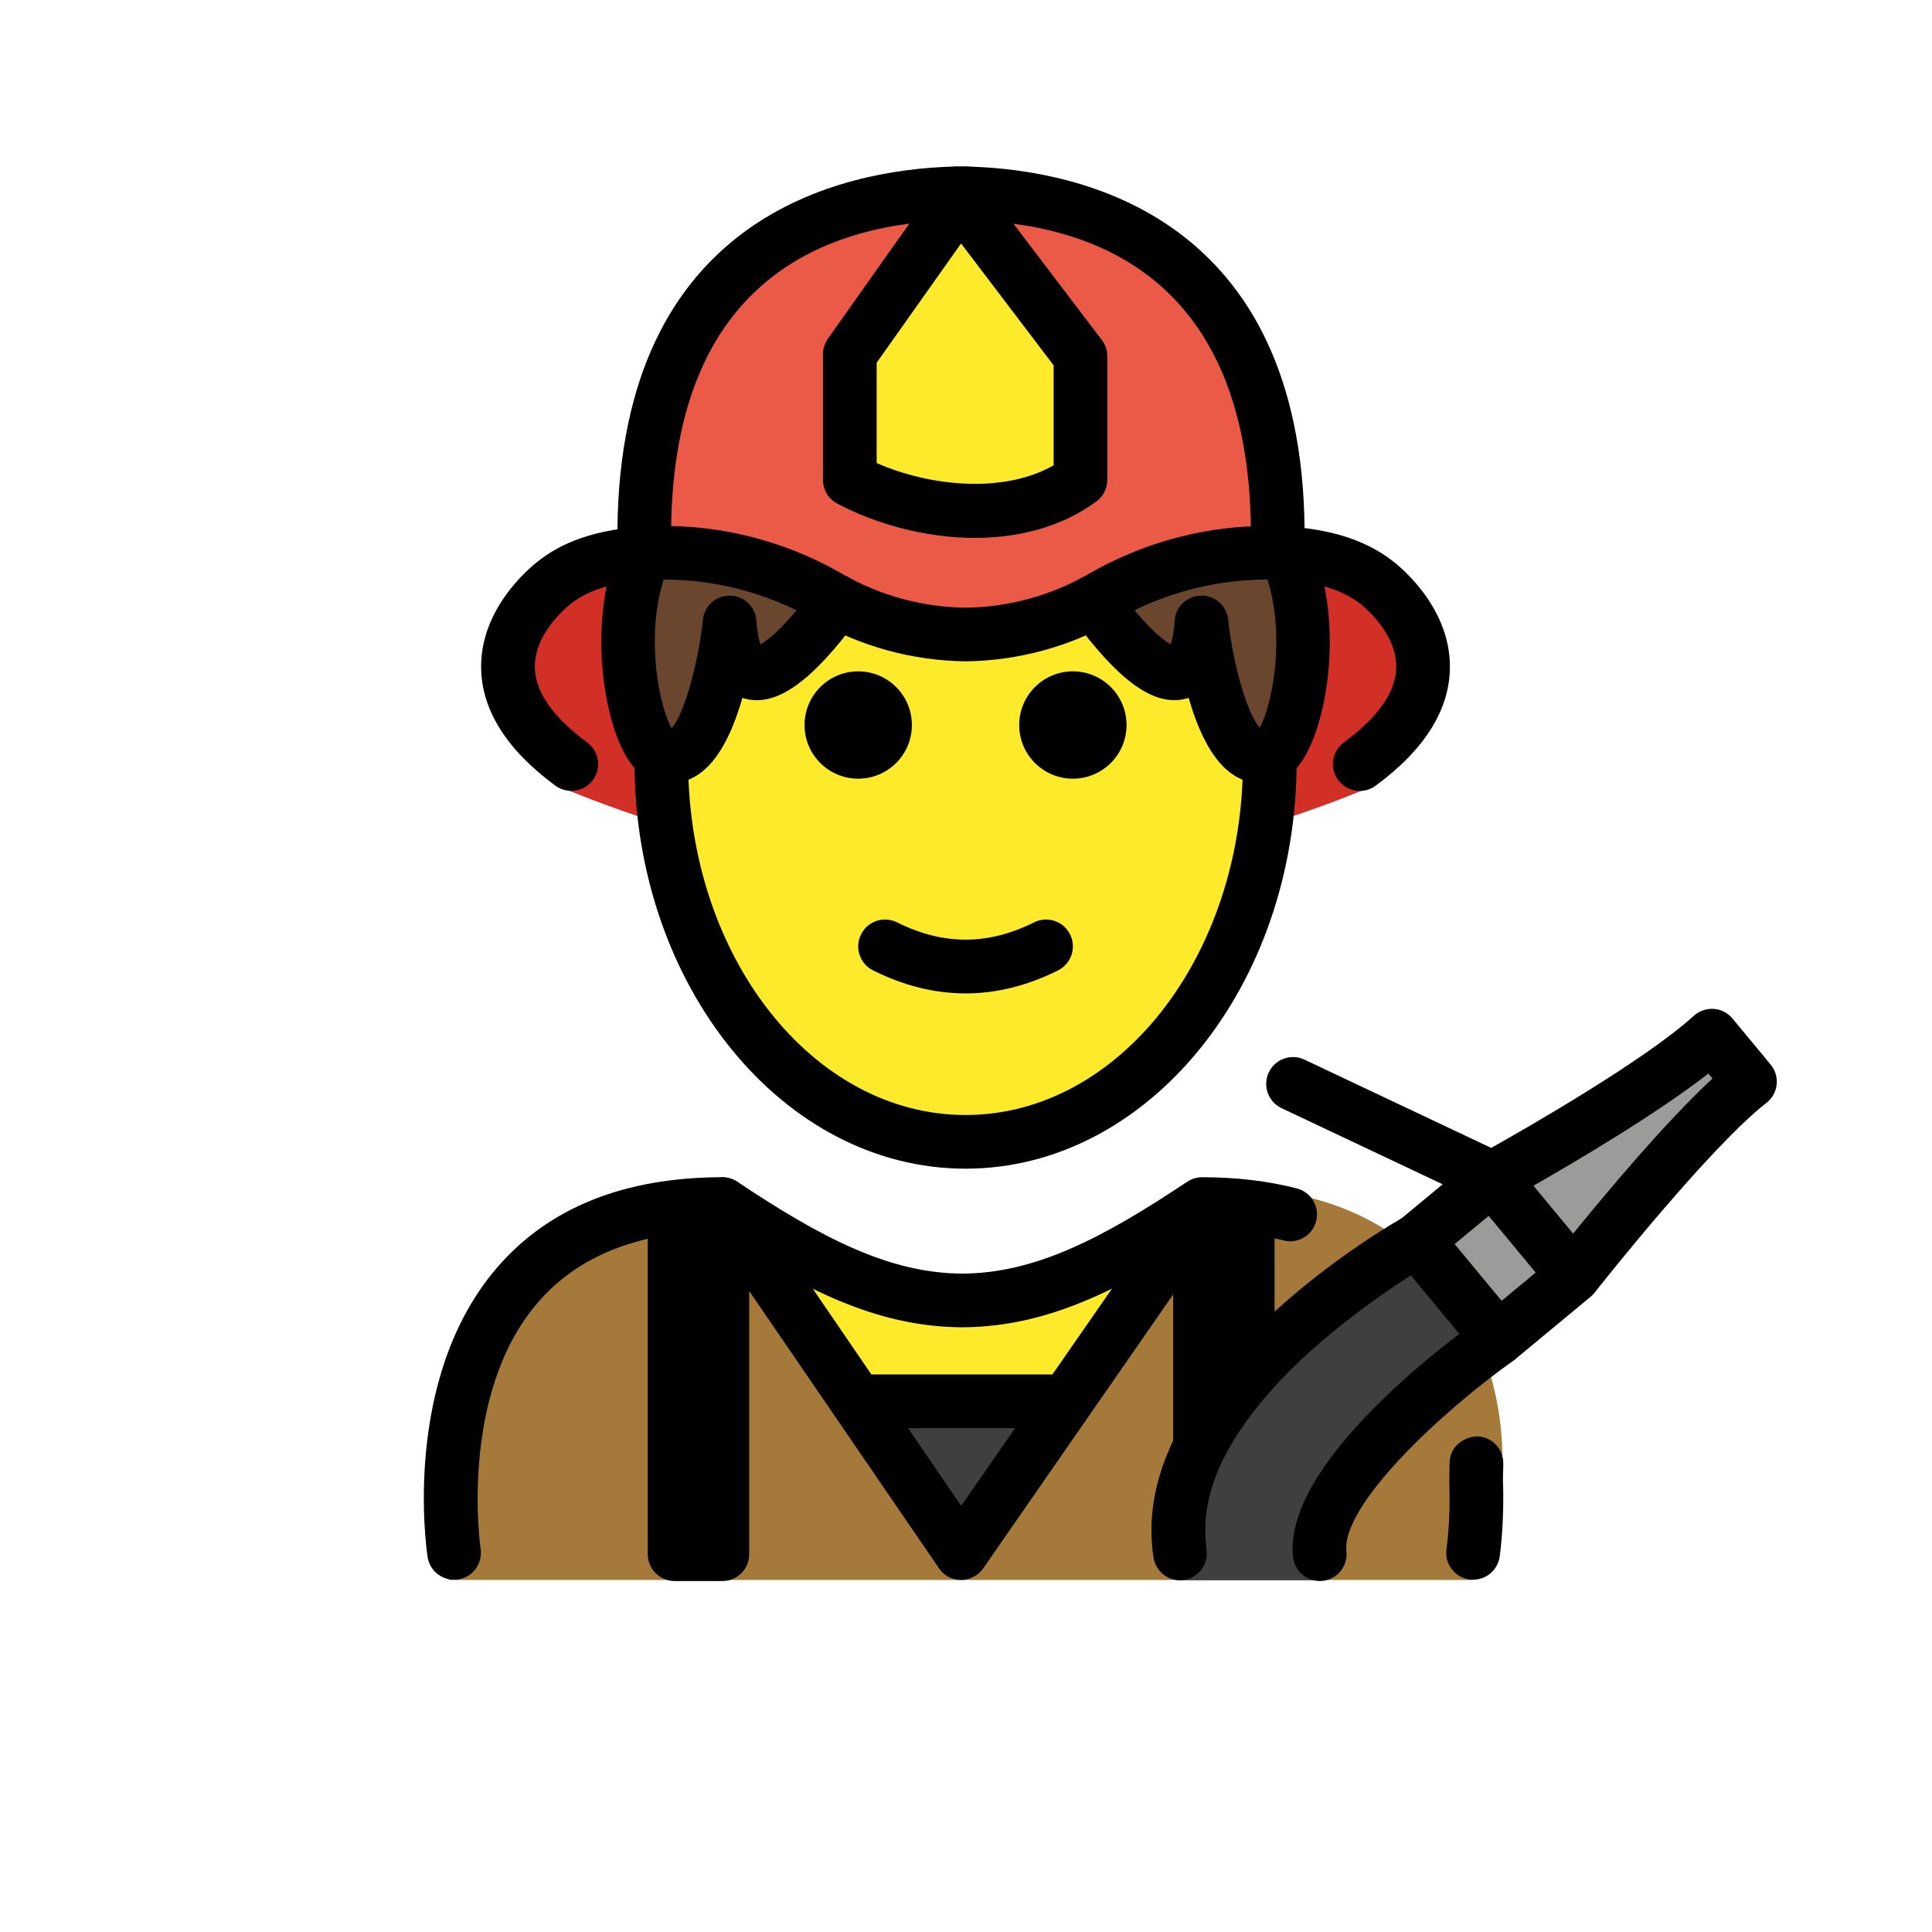 <?xml version="1.0" encoding="UTF-8"?>
<svg id="a" version="1.1" viewBox="0 0 72 72" xmlns="http://www.w3.org/2000/svg"><g id="b"><path d="m16.725 58.881s-2-13.5 10-13.5c3.192 2.128 5.926 3.598 9 3.592h-0.125c3.074 0.006 5.708-2.564 8.9-4.692 10.068-0.586 11.802 7.479 11.449 10.887-0.196 1.893-1.118 3.683-1.049 3.713" fill="#A57939"/><polygon points="39.701 52.704 35.811 58.574 31.981 52.704" fill="#3F3F3F"/><path d="m51.8 21.878c-1.242-1.028-3.175-1.284-5.037-1.156-1.938 0.134-3.831 0.747-5.512 1.773-1.687 1.03-3.515 1.502-5.273 1.523-1.757-0.022-3.585-0.494-5.272-1.523-1.681-1.026-3.575-1.639-5.512-1.773-1.861-0.128-3.794 0.129-5.037 1.156 0 0-4.486 3.444 0.62 7.412 10.134 4.227 20.268 4.227 30.402 1e-4 5.106-3.968 0.62-7.412 0.62-7.412z" fill="#D22F27"/><path d="m35.761 7.2c0.069 0 0.14 0.005 0.209 6e-3 0.069-8e-4 0.14-6e-3 0.209-6e-3h-0.418z" fill="#EA5A47"/><path d="m35.97 7.206c-5.428 0.062-11.719 2.573-11.803 12.543l-0.28 0.899c0.599-0.056 1.218-0.061 1.829-0.021 1.873 0.122 3.703 0.684 5.327 1.624 1.631 0.943 3.397 1.375 5.096 1.395 1.698-0.02 3.465-0.452 5.096-1.395 1.625-0.939 3.455-1.501 5.327-1.624 0.506-0.033 1.017-0.034 1.518-0.004l-0.306-0.875c-0.085-9.97-6.376-12.481-11.804-12.543z" fill="#EA5A47"/><path d="m63.661 38.592 1.43 1.72c-2.29 1.78-6.58 7.24-6.58 7.24l-3.03-3.65s5.93-3.25 8.18-5.31z" fill="#9B9B9A"/><rect transform="matrix(.769 -.639 .639 .769 -17.135 46.318)" x="53.763" y="44.521" width="3.65" height="4.744" fill="#9B9B9A"/><path d="m52.671 46.232 3.03 3.65s-6.98 5.92-6.65 9.01h-5.21c-0.97-6.13 8.83-12.66 8.83-12.66z" fill="#3F3F3F"/><path d="m31.67 17.882v-4.682l4.117-5.818 4.479 5.896v4.604c-2.535 1.867-6.377 1.181-8.596 0z" fill="#FCEA2B"/></g><g id="c" fill="#FCEA2B"><path d="m44.661 45.044 0.06 0.09-5.02 7.57h-7.72l-5.06-7.75c3.15 2.1 5.86 3.56 8.88 3.59h0.03 0.09c2.98-0.03 5.65-1.45 8.74-3.5z"/><path d="m35.761 23.646c2.841 0 9.402-3.096 9.402-3.096 1.223 2.262 1.937 4.989 1.937 7.924 0 7.828-5.077 14.173-11.339 14.173s-11.339-6.346-11.339-14.173c0-2.915 0.704-5.624 1.911-7.877 0 0 6.587 3.049 9.428 3.049z"/></g><g id="d" fill="#6A462F"><path d="m30.981 22.422c-1.419 1.934-3.748 4.478-4.013 0.773 0 0-0.548 5.266-2.397 5-0.957-1e-4 -2.139-4.445-0.756-7.598"/><path d="m47.707 20.598c1.382 3.153 0.2 7.598-0.756 7.598-1.848 0.266-2.397-5-2.397-5-0.265 3.705-2.594 1.16-4.013-0.773"/></g><g id="e"><path d="m41.983 27.019c0 1.105-0.896 2-2 2s-2-0.895-2-2c0-1.103 0.896-2 2-2s2 0.896 2 2"/><path d="m33.983 27.019c0 1.105-0.896 2-2 2s-2-0.895-2-2c0-1.103 0.896-2 2-2s2 0.896 2 2"/><path d="m35.983 37.021c-1.152 0-2.304-0.286-3.447-0.858-0.494-0.247-0.694-0.848-0.447-1.342 0.247-0.494 0.846-0.694 1.342-0.447 1.718 0.859 3.388 0.859 5.105 0 0.495-0.247 1.095-0.046 1.342 0.447 0.247 0.494 0.047 1.095-0.447 1.342-1.144 0.572-2.295 0.858-3.447 0.858z"/><path d="m35.983 43.553c-6.804 0-12.339-6.807-12.339-15.173 0-0.552 0.447-1 1-1 0.553 0 1 0.448 1 1 0 7.264 4.638 13.173 10.339 13.173 5.7 0 10.338-5.909 10.338-13.173 0-0.552 0.447-1 1-1s1 0.448 1 1c0 8.366-5.535 15.173-12.338 15.173z"/><path d="m16.921 58.871c-0.484 0-0.91-0.352-0.986-0.847-0.041-0.27-0.973-6.633 2.581-10.775 1.923-2.241 4.751-3.377 8.407-3.377 0.197 0 0.391 0.059 0.555 0.168 3.153 2.102 5.66 3.409 8.383 3.424 2.724-0.014 5.23-1.321 8.383-3.424 0.164-0.109 0.357-0.168 0.555-0.168 1.275 0 2.464 0.141 3.533 0.418 0.534 0.139 0.855 0.684 0.717 1.219-0.139 0.534-0.685 0.858-1.219 0.717-0.824-0.213-1.742-0.331-2.734-0.351-3.309 2.185-6.025 3.545-9.126 3.588-0.021 1e-3 -0.043 1e-3 -0.065 1e-3h-0.021-0.046c-0.016-1e-3 -0.027-1e-3 -0.042 0-0.015 0-0.029 0-0.044-1e-3 -3.099-0.043-5.816-1.403-9.126-3.588-2.897 0.057-5.11 0.954-6.586 2.669-2.956 3.437-2.138 9.12-2.129 9.178 0.083 0.545-0.292 1.055-0.838 1.139-0.051 0.008-0.102 0.011-0.152 0.011z"/><path d="m36.339 20.046c-1.852 0-3.708-0.52-5.139-1.281-0.326-0.173-0.53-0.513-0.53-0.883v-4.683c0-0.207 0.065-0.409 0.184-0.578l4.117-5.818c0.185-0.26 0.481-0.417 0.8-0.422 0.324-0.015 0.621 0.142 0.812 0.395l4.479 5.896c0.133 0.174 0.204 0.387 0.204 0.605v4.604c0 0.318-0.151 0.617-0.407 0.805-1.312 0.967-2.914 1.358-4.519 1.358zm-3.669-2.79c1.993 0.875 4.731 1.149 6.596 0.085v-3.726l-3.45-4.542-3.146 4.445v3.738z"/><path d="m47.5 45.07v6.6c-1.57 1.72-2.79 3.76-2.56 5.84-0.15 0.04-0.3 0.04-0.45 0-0.45-0.11-0.77-0.51-0.77-0.97v-8.3l-7.08 10.21c-0.19 0.27-0.5 0.43-0.83 0.43s-0.64-0.16-0.82-0.44l-7.07-10.33v9.81c0 0.55-0.44 1-1 1h-1.78c-0.55 0-1-0.45-1-1v-12.87c0-0.55 0.45-1 1-1 0.36 0 0.67 0.18 0.85 0.46 0.11-0.28 0.34-0.5 0.64-0.59 0.41-0.13 0.87 0.03 1.12 0.39l8.07 11.81 8.08-11.64c0.25-0.36 0.7-0.52 1.12-0.39 0.26 0.09 0.48 0.27 0.59 0.51 0.17-0.31 0.5-0.53 0.89-0.53 0.55 0 1 0.45 1 1z"/><path d="m39.702 53.222h-7.719c-0.553 0-1-0.447-1-1 0-0.553 0.447-1 1-1h7.719c0.553 0 1 0.447 1 1 0 0.553-0.447 1-1 1z"/><path d="m47.618 20.748c-0.549 0-0.995-0.442-1-0.992-0.08-9.418-5.869-11.499-10.804-11.556-4.935 0.057-10.724 2.138-10.804 11.556-0.005 0.552-0.466 1.013-1.009 0.992-0.552-0.005-0.996-0.456-0.991-1.008 0.1-11.672 8.343-13.4 12.461-13.531 0.044-0.006 0.089-0.009 0.134-0.009h0.418c0.045 0 0.09 0.003 0.134 0.009 4.118 0.131 12.361 1.859 12.461 13.531 0.005 0.552-0.44 1.004-0.991 1.008h-0.009z"/><path d="m47.037 29.206c-0.435 0-0.855-0.149-1.226-0.439-0.723-0.564-1.201-1.675-1.513-2.76-0.018 0.005-0.035 0.011-0.054 0.016-1.185 0.346-2.51-0.585-4.288-3.01-0.326-0.445-0.23-1.071 0.215-1.398 0.446-0.326 1.071-0.23 1.398 0.215 1.119 1.526 1.774 2.025 2.058 2.186 0.052-0.152 0.117-0.425 0.151-0.892 0.036-0.517 0.462-0.919 0.981-0.928h0.017c0.511 0 0.941 0.386 0.994 0.895 0.181 1.712 0.733 3.561 1.179 4.025 0.49-0.878 1.065-3.836 0.065-6.118-0.222-0.506 0.009-1.096 0.515-1.317 0.51-0.22 1.096 0.01 1.317 0.515 1.246 2.844 0.665 6.651-0.3 8.128-0.436 0.667-0.928 0.846-1.289 0.869-0.073 0.008-0.146 0.013-0.22 0.013zm0.023-2.001c4e-3 0.002 0.009 0.004 0.014 0.006 0.046-0.006 0.051-0.016 0.098-0.016-0.04 0-0.077 0.003-0.111 0.009zm-3.508-3.023zm0.241-0.092z"/><path d="m24.929 29.206c-0.073 0-0.146-0.005-0.22-0.013-0.361-0.024-0.853-0.202-1.288-0.869-0.966-1.478-1.547-5.285-0.3-8.128 0.222-0.505 0.808-0.736 1.317-0.514 0.506 0.222 0.736 0.812 0.515 1.318-1.008 2.297-0.417 5.283 0.075 6.137 0.416-0.417 0.986-2.302 1.168-4.044 0.053-0.51 0.482-0.896 0.994-0.896h0.017c0.518 0.009 0.944 0.412 0.981 0.929 0.034 0.466 0.099 0.74 0.151 0.892 0.283-0.161 0.938-0.66 2.058-2.186 0.327-0.444 0.952-0.542 1.398-0.214 0.445 0.327 0.541 0.953 0.215 1.398-1.779 2.424-3.103 3.352-4.289 3.009-0.018-0.005-0.036-0.011-0.054-0.017-0.311 1.085-0.79 2.197-1.513 2.76-0.371 0.289-0.79 0.439-1.226 0.439zm3.485-5.024zm-0.242-0.092z"/><path d="m50.676 29.475c-0.308 0-0.61-0.142-0.807-0.407-0.327-0.445-0.232-1.071 0.213-1.399 1.294-0.953 1.951-1.904 1.953-2.828 0.002-1.327-1.341-2.34-1.354-2.35-0.877-0.687-2.363-0.99-4.21-0.866-1.706 0.111-3.397 0.627-4.892 1.491-1.691 0.978-3.622 1.506-5.585 1.53-1.986-0.023-3.917-0.552-5.608-1.53-1.495-0.864-3.187-1.38-4.892-1.491-1.845-0.122-3.334 0.18-4.186 0.848-0.037 0.029-1.38 1.042-1.377 2.368 2e-3 0.923 0.659 1.875 1.953 2.828 0.445 0.328 0.54 0.954 0.213 1.398-0.327 0.445-0.953 0.538-1.399 0.213-1.841-1.356-2.772-2.854-2.768-4.454 0.007-2.346 2.084-3.884 2.173-3.948 1.56-1.223 3.867-1.355 5.521-1.248 2.01 0.132 4.002 0.739 5.762 1.756 1.395 0.806 2.988 1.242 4.607 1.261 1.596-0.019 3.189-0.455 4.583-1.261 1.76-1.017 3.752-1.624 5.763-1.756 1.654-0.109 3.961 0.023 5.55 1.27 0.06 0.043 2.137 1.581 2.145 3.927 0.004 1.6-0.927 3.099-2.768 4.454-0.179 0.132-0.386 0.195-0.592 0.195z"/><path d="m55.83 50.885c-0.288 0-0.573-0.123-0.77-0.362l-3.028-3.654c-0.17-0.204-0.251-0.467-0.227-0.732 0.025-0.264 0.154-0.507 0.358-0.676l1.6-1.326-6.003-2.837c-0.499-0.236-0.712-0.832-0.477-1.332 0.236-0.498 0.829-0.714 1.332-0.476l6.958 3.289c1.402-0.788 5.757-3.287 7.548-4.922 0.202-0.184 0.471-0.274 0.743-0.26 0.272 0.019 0.526 0.149 0.7 0.36l1.422 1.716c0.173 0.208 0.254 0.477 0.225 0.746-0.029 0.269-0.166 0.515-0.38 0.681-2.104 1.639-6.141 6.738-6.394 7.06-0.038 0.05-0.082 0.098-0.131 0.142l-9e-4 1e-3c-0.011 0.01-0.021 0.018-0.033 0.028l-2.806 2.324c-0.186 0.155-0.412 0.231-0.637 0.231zm-1.621-4.522 1.752 2.114 1.27-1.052-1.752-2.114-1.27 1.052zm2.937-2.175 1.48 1.786c1.176-1.448 3.451-4.173 5.194-5.781l-0.154-0.186c-1.915 1.496-4.931 3.274-6.521 4.182z"/><path d="m53.29 47.1c-0.06 0.03-3.34 1.91-5.79 4.57-1.57 1.72-2.79 3.76-2.56 5.84 0 0.07 0.01 0.15 0.02 0.22 0.09 0.55-0.28 1.06-0.83 1.15-0.05 0.01-0.1 0.01-0.16 0.01-0.48 0-0.9-0.35-0.98-0.84-0.24-1.52 0.08-3 0.73-4.36 0.86-1.83 2.31-3.47 3.78-4.81 2.28-2.08 4.61-3.41 4.81-3.52 0.48-0.27 1.09-0.1 1.36 0.38 0.27 0.48 0.1 1.09-0.38 1.36z"/><path d="m49.182 58.919c-0.505 0-0.938-0.381-0.993-0.893-0.374-3.495 5.817-8.074 7.062-8.956 0.451-0.32 1.075-0.215 1.393 0.237 0.319 0.45 0.214 1.074-0.237 1.394-2.698 1.915-6.415 5.387-6.23 7.112 0.059 0.55-0.339 1.042-0.888 1.101-0.036 0.004-0.072 0.006-0.107 0.006z"/><path d="m54.898 58.871c-0.051 0-0.102-0.003-0.152-0.011-0.546-0.084-0.921-0.594-0.838-1.139 0-0.005 0.072-0.485 0.101-1.239l0.009-0.3c0.007-0.299 0.005-0.626-0.008-0.978l0.012-0.695c0.011-0.553 0.471-0.957 1.02-0.981 0.553 0.011 0.991 0.468 0.981 1.02l-0.013 0.639c0.014 0.338 0.016 0.704 0.009 1.034l-0.011 0.336c-0.033 0.879-0.118 1.443-0.122 1.467-0.076 0.494-0.502 0.847-0.986 0.847z"/></g></svg>
